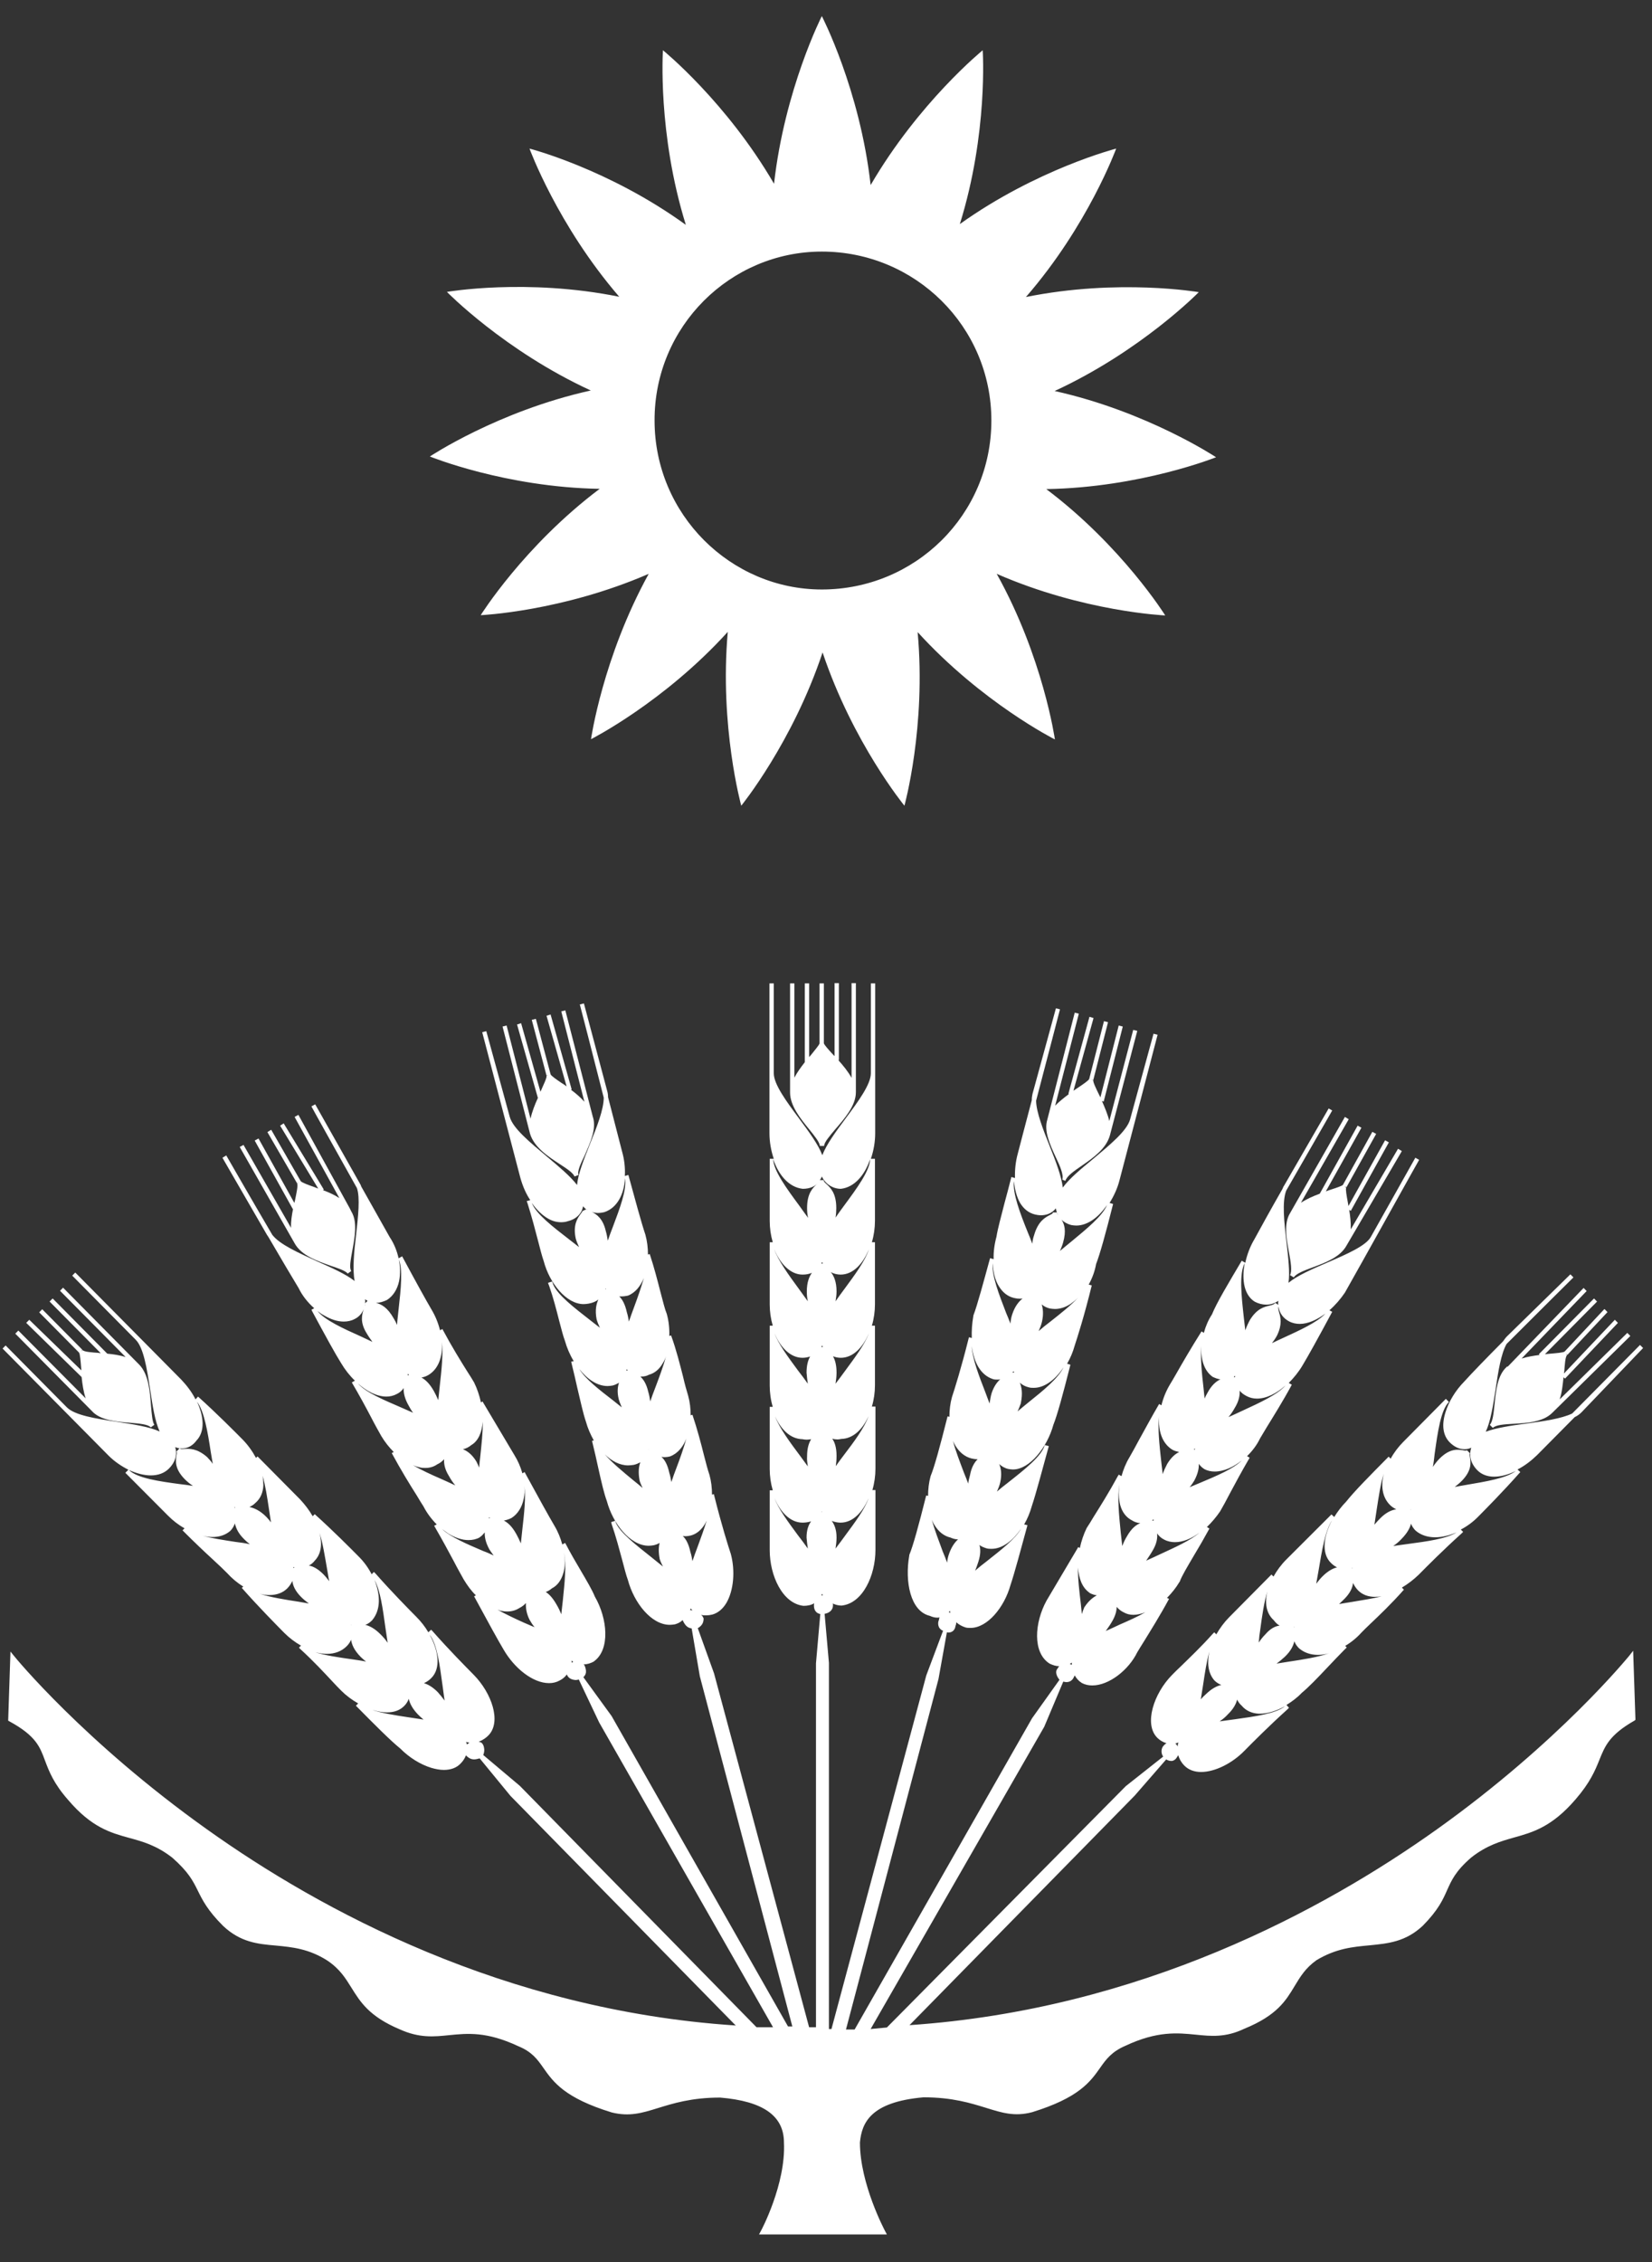 <svg width="57" height="78" viewBox="0 0 57 78" fill="none" xmlns="http://www.w3.org/2000/svg">
<rect x="0" y="0" width="57" height="78" fill="#333333" stroke="none"/>
<path d="M27.26 33.91V37.673C27.26 38.133 27.628 38.585 27.918 38.939C28.102 39.169 28.286 39.391 28.286 39.515H28.435C28.435 39.391 28.628 39.169 28.821 38.939C29.137 38.576 29.531 38.125 29.531 37.664V33.901H29.382V37.168C29.268 36.956 29.093 36.743 28.926 36.557H28.944V33.901H28.795V36.416C28.777 36.398 28.759 36.38 28.742 36.363C28.602 36.212 28.435 36.026 28.426 35.973V33.91H28.277V35.973C28.277 36.026 28.11 36.212 27.988 36.371C27.961 36.398 27.944 36.425 27.918 36.451V33.91H27.768V36.628C27.637 36.797 27.505 36.974 27.409 37.16V33.91H27.26Z" fill="white"/>
<path d="M56.21 57.1C56.184 57.126 53.807 60.066 49.571 63.085C45.668 65.865 39.345 69.292 31.381 69.832L39.152 61.916L40.239 60.668C40.292 60.703 40.353 60.721 40.406 60.721C40.415 60.721 40.432 60.721 40.441 60.721C40.494 60.712 40.564 60.677 40.617 60.579C40.634 60.562 40.643 60.544 40.652 60.517C40.695 60.668 40.774 60.792 40.862 60.88C41.011 61.031 41.213 61.102 41.441 61.102C41.923 61.102 42.52 60.801 42.941 60.367C43.212 60.092 43.783 59.517 44.423 58.941C44.44 58.924 44.458 58.906 44.475 58.888L44.388 58.791C44.572 58.676 44.756 58.543 44.914 58.375C45.151 58.18 45.449 57.87 45.8 57.498C45.984 57.303 46.186 57.091 46.405 56.869C46.422 56.852 46.449 56.834 46.466 56.807L46.414 56.754C46.624 56.63 46.817 56.471 46.975 56.294C47.054 56.214 47.159 56.108 47.282 55.993C47.589 55.701 48.019 55.293 48.44 54.815L48.369 54.744C48.58 54.62 48.773 54.47 48.948 54.302C49.229 54.018 49.79 53.452 50.431 52.876C50.448 52.858 50.465 52.841 50.483 52.823L50.404 52.743C50.623 52.628 50.825 52.478 50.992 52.309C51.272 52.026 51.869 51.424 52.456 50.76L52.36 50.671C52.605 50.547 52.834 50.37 53.035 50.175L54.333 48.865C54.43 48.821 54.509 48.759 54.57 48.697L56.693 46.483L56.587 46.377L54.246 48.741C53.877 48.918 53.263 49.007 52.676 49.086C52.132 49.157 51.614 49.237 51.264 49.37C51.43 49.016 51.518 48.467 51.606 47.891C51.693 47.298 51.79 46.678 51.983 46.342C53.044 45.279 54.272 44.066 54.289 44.048L54.184 43.942L51.992 46.085C51.948 46.129 51.904 46.191 51.86 46.253C51.29 46.828 50.781 47.351 50.527 47.634C50.22 47.944 49.983 48.334 49.869 48.715C49.738 49.148 49.79 49.502 50.018 49.733C50.167 49.883 50.343 49.972 50.518 49.972C50.527 49.972 50.536 49.972 50.544 49.972C50.615 49.972 50.694 49.954 50.764 49.919C50.641 50.299 50.851 50.574 50.974 50.698C51.123 50.848 51.325 50.919 51.553 50.919C51.79 50.919 52.044 50.848 52.298 50.724C51.974 50.972 51.272 51.087 50.588 51.203C50.457 51.229 50.316 51.247 50.194 51.273C50.273 51.211 50.352 51.149 50.431 51.07C50.79 50.707 50.746 50.432 50.72 50.255C50.702 50.167 50.702 50.131 50.72 50.114L50.615 50.007C50.597 50.025 50.553 50.025 50.474 50.007C50.299 49.981 50.027 49.936 49.667 50.299C49.58 50.388 49.51 50.477 49.439 50.583C49.466 50.441 49.483 50.291 49.501 50.131C49.606 49.387 49.711 48.626 49.992 48.343L49.887 48.236L48.422 49.715C48.247 49.892 48.098 50.087 47.983 50.299L47.913 50.229C47.256 50.893 46.738 51.415 46.449 51.778C46.291 51.938 46.151 52.123 46.036 52.309L45.94 52.221L44.379 53.779C44.203 53.956 44.054 54.16 43.94 54.364L43.923 54.346L43.87 54.293L42.406 55.771C42.239 55.94 42.09 56.143 41.967 56.356L41.897 56.285C41.879 56.303 41.862 56.32 41.844 56.338C41.441 56.79 41.038 57.17 40.748 57.454C40.625 57.569 40.52 57.675 40.441 57.755C39.81 58.392 39.459 59.455 39.932 59.924C40.011 60.004 40.125 60.075 40.248 60.11C40.213 60.128 40.187 60.154 40.152 60.19C40.055 60.287 40.055 60.464 40.134 60.571L38.845 61.589L30.601 69.912L30.04 69.965L36.03 59.543L36.687 57.985C36.722 57.994 36.758 58.003 36.793 58.003C36.907 58.003 36.994 57.95 37.047 57.843C37.056 57.817 37.073 57.79 37.082 57.773C37.143 57.879 37.222 57.967 37.31 58.02L37.319 58.029C37.433 58.091 37.556 58.118 37.687 58.118C38.266 58.118 38.941 57.587 39.239 56.976C39.301 56.869 39.38 56.745 39.468 56.604C39.696 56.232 40.02 55.718 40.336 55.134L40.266 55.099C40.432 54.93 40.581 54.744 40.695 54.55L40.704 54.541C40.783 54.328 40.967 54.027 41.195 53.638C41.362 53.363 41.546 53.044 41.73 52.708L41.643 52.655C41.809 52.495 41.967 52.309 42.099 52.114C42.186 51.964 42.309 51.743 42.441 51.486C42.616 51.158 42.835 50.751 43.072 50.344C43.09 50.317 43.107 50.291 43.116 50.264L43.028 50.211C43.212 50.034 43.37 49.821 43.476 49.6C43.537 49.494 43.616 49.37 43.704 49.219C43.932 48.847 44.256 48.334 44.572 47.749L44.467 47.687C44.642 47.51 44.809 47.307 44.94 47.085C45.142 46.749 45.467 46.164 45.966 45.235L45.87 45.182C46.072 45.005 46.256 44.792 46.405 44.571C46.984 43.552 48.94 40.028 48.966 39.993L48.834 39.922L47.3 42.649C47.133 42.959 46.458 43.251 45.8 43.535C45.265 43.765 44.756 43.986 44.458 44.234C44.511 43.871 44.449 43.358 44.388 42.826C44.309 42.145 44.23 41.445 44.379 41.055C45.116 39.772 45.949 38.319 45.966 38.293L45.905 38.257L45.844 38.222L44.309 40.878C44.282 40.914 44.265 40.958 44.247 41.002C43.835 41.719 43.467 42.392 43.283 42.729C43.134 42.977 43.028 43.26 42.967 43.544L42.906 43.508L42.844 43.473C42.414 44.199 41.967 44.943 41.818 45.323C41.695 45.509 41.599 45.73 41.537 45.961L41.458 45.908C41.09 46.492 40.792 47.006 40.581 47.377C40.494 47.528 40.423 47.652 40.362 47.749C40.231 47.971 40.134 48.21 40.073 48.458L39.994 48.413C39.739 48.847 39.503 49.29 39.31 49.635C39.178 49.883 39.055 50.105 38.968 50.255C38.845 50.459 38.757 50.68 38.696 50.901L38.599 50.848C38.59 50.866 38.582 50.884 38.573 50.893C38.266 51.459 37.959 51.946 37.731 52.309C37.643 52.46 37.564 52.584 37.494 52.69C37.389 52.903 37.31 53.142 37.258 53.381L37.205 53.345L36.108 55.196C35.696 55.949 35.617 56.984 36.214 57.365C36.328 57.418 36.433 57.454 36.547 57.454C36.521 57.48 36.503 57.507 36.486 57.542C36.389 57.648 36.468 57.817 36.556 57.923L35.609 59.251L29.487 69.983H29.189L32.381 57.897L32.671 56.285C32.688 56.285 32.697 56.294 32.714 56.294C32.767 56.294 32.811 56.285 32.855 56.258C32.925 56.214 32.96 56.143 32.969 56.064C32.986 56.028 32.995 55.984 32.995 55.94C33.083 56.019 33.197 56.081 33.311 56.117C33.372 56.134 33.425 56.134 33.486 56.134C34.074 56.134 34.653 55.417 34.863 54.665C35.012 54.222 35.231 53.398 35.451 52.593L35.381 52.575L35.337 52.566C35.451 52.371 35.538 52.159 35.6 51.938C35.749 51.495 35.968 50.662 36.188 49.865L36.047 49.83C35.942 50.211 35.354 50.671 34.793 51.114C34.653 51.22 34.521 51.327 34.398 51.433C34.442 51.335 34.486 51.229 34.512 51.114C34.574 50.831 34.539 50.636 34.477 50.485C34.565 50.565 34.67 50.627 34.793 50.654C34.846 50.662 34.898 50.671 34.951 50.671C35.53 50.671 36.135 49.901 36.345 49.131C36.477 48.803 36.67 48.103 36.933 47.059L36.819 47.023C36.933 46.828 37.021 46.616 37.082 46.395C37.17 46.129 37.407 45.394 37.67 44.323L37.564 44.296C37.687 44.075 37.775 43.836 37.819 43.588C37.95 43.251 38.143 42.561 38.406 41.516L38.284 41.48C38.433 41.241 38.556 40.976 38.626 40.701C38.915 39.603 39.932 35.725 39.941 35.681L39.801 35.645L38.994 38.594C38.889 38.992 38.292 39.479 37.722 39.958C37.301 40.303 36.898 40.639 36.67 40.949C36.626 40.568 36.433 40.055 36.223 39.532C35.995 38.957 35.758 38.364 35.749 37.956C36.135 36.495 36.565 34.831 36.573 34.804L36.433 34.769L35.626 37.717C35.609 37.788 35.6 37.859 35.6 37.939C35.398 38.7 35.214 39.408 35.117 39.78C35.039 40.064 35.012 40.356 35.021 40.621L34.898 40.586C34.898 40.595 34.889 40.604 34.889 40.613C34.81 40.923 34.732 41.224 34.661 41.48C34.539 41.959 34.425 42.366 34.381 42.649C34.311 42.906 34.276 43.172 34.284 43.419L34.161 43.384C33.942 44.181 33.723 45.005 33.583 45.367V45.385C33.539 45.633 33.521 45.89 33.53 46.138L33.434 46.111C33.434 46.12 33.425 46.129 33.425 46.138C33.162 47.191 32.934 47.909 32.846 48.174C32.785 48.396 32.758 48.626 32.758 48.856L32.697 48.838C32.697 48.847 32.688 48.856 32.688 48.865C32.434 49.874 32.241 50.583 32.109 50.901C32.048 51.123 32.022 51.353 32.022 51.583L31.96 51.566C31.96 51.574 31.951 51.583 31.951 51.592C31.697 52.602 31.504 53.31 31.373 53.62V53.638C31.215 54.532 31.408 55.559 32.083 55.718C32.162 55.754 32.25 55.78 32.328 55.78C32.355 55.78 32.39 55.78 32.416 55.771C32.407 55.798 32.399 55.825 32.399 55.851C32.355 55.949 32.364 56.046 32.407 56.126C32.443 56.179 32.486 56.214 32.539 56.232L31.96 57.773L28.689 69.965H28.601V57.339L28.452 55.648C28.61 55.621 28.741 55.523 28.741 55.355C28.741 55.329 28.741 55.311 28.733 55.293C28.829 55.338 28.934 55.364 29.04 55.364C29.768 55.284 30.206 54.328 30.206 53.443V51.38H30.101C30.171 51.141 30.206 50.884 30.206 50.645V48.502H30.083C30.154 48.263 30.189 48.015 30.189 47.767V45.713H30.118H30.083C30.154 45.474 30.189 45.217 30.189 44.978V42.835H30.118H30.083C30.154 42.596 30.189 42.339 30.189 42.1V39.958H30.118H30.048C30.145 39.674 30.197 39.373 30.197 39.072V33.91H30.048V37.009C30.048 37.39 29.61 37.983 29.189 38.55C28.847 39.01 28.514 39.462 28.373 39.834C28.233 39.462 27.899 39.01 27.558 38.55C27.137 37.983 26.698 37.39 26.698 37.009V33.91H26.549V39.072C26.549 39.373 26.602 39.674 26.698 39.958H26.628H26.558V42.1C26.558 42.348 26.593 42.596 26.663 42.835H26.628H26.558V44.978C26.558 45.226 26.593 45.474 26.663 45.713H26.628H26.558V47.776C26.558 48.024 26.593 48.281 26.663 48.511H26.558V50.654C26.558 50.901 26.593 51.149 26.663 51.389H26.558V53.452C26.558 54.328 26.996 55.293 27.724 55.373C27.864 55.373 27.996 55.346 28.093 55.284C28.084 55.311 28.084 55.338 28.084 55.364C28.084 55.523 28.163 55.63 28.303 55.656L28.154 57.356V69.903H27.917L24.637 57.702L24.076 56.143C24.198 56.072 24.277 55.975 24.277 55.816V55.807L24.269 55.789C24.251 55.745 24.225 55.709 24.19 55.683C24.251 55.701 24.304 55.701 24.365 55.701C24.435 55.701 24.505 55.692 24.576 55.674C24.768 55.621 24.935 55.488 25.067 55.267C25.312 54.842 25.374 54.169 25.216 53.584C25.128 53.319 24.9 52.602 24.637 51.548C24.637 51.539 24.637 51.53 24.628 51.521L24.567 51.539C24.567 51.309 24.541 51.079 24.479 50.857C24.418 50.68 24.356 50.441 24.286 50.167C24.19 49.786 24.067 49.308 23.892 48.785L23.83 48.803C23.83 48.573 23.804 48.343 23.742 48.121C23.69 47.953 23.628 47.732 23.567 47.466C23.462 47.059 23.339 46.554 23.155 46.049L23.093 46.067C23.102 45.819 23.076 45.553 23.006 45.306C22.936 45.137 22.874 44.872 22.786 44.544C22.69 44.172 22.576 43.721 22.418 43.242L22.357 43.26C22.357 43.03 22.33 42.8 22.269 42.578C22.12 42.136 21.901 41.312 21.681 40.515L21.559 40.551C21.576 40.267 21.541 39.975 21.462 39.701C21.366 39.329 21.181 38.612 20.98 37.832C20.98 37.762 20.971 37.691 20.953 37.629L20.147 34.601L20.006 34.636C20.015 34.663 20.453 36.363 20.831 37.85C20.831 38.257 20.594 38.859 20.357 39.444C20.147 39.975 19.945 40.48 19.91 40.861C19.682 40.56 19.278 40.223 18.857 39.869C18.287 39.391 17.691 38.904 17.586 38.505L16.779 35.557L16.638 35.592C16.647 35.628 17.665 39.515 17.954 40.613C18.033 40.896 18.147 41.162 18.296 41.383L18.173 41.418C18.182 41.445 18.191 41.463 18.2 41.489C18.357 41.985 18.471 42.428 18.568 42.8C18.638 43.074 18.7 43.313 18.761 43.49C18.963 44.252 19.541 44.969 20.138 44.969C20.199 44.969 20.252 44.96 20.313 44.951C20.453 44.925 20.559 44.88 20.646 44.81C20.576 44.96 20.524 45.173 20.585 45.492C20.611 45.589 20.655 45.686 20.699 45.784C20.585 45.695 20.471 45.607 20.357 45.518C19.813 45.093 19.243 44.659 19.085 44.287C19.077 44.252 19.068 44.225 19.05 44.19L18.91 44.234C18.919 44.27 18.927 44.296 18.945 44.331C19.094 44.757 19.199 45.173 19.287 45.518C19.366 45.81 19.427 46.067 19.489 46.226C19.559 46.474 19.664 46.722 19.796 46.935L19.708 46.952C19.717 46.979 19.717 47.006 19.726 47.032C19.796 47.324 19.866 47.608 19.919 47.856C20.033 48.334 20.12 48.741 20.217 49.024C20.278 49.246 20.375 49.467 20.489 49.671L20.427 49.68C20.436 49.706 20.436 49.733 20.445 49.759C20.515 50.051 20.585 50.344 20.638 50.6C20.752 51.114 20.848 51.521 20.936 51.752C21.146 52.54 21.743 53.301 22.383 53.301C22.444 53.301 22.497 53.292 22.558 53.283C22.629 53.266 22.699 53.239 22.76 53.204C22.725 53.337 22.716 53.514 22.76 53.744V53.753C22.786 53.841 22.83 53.93 22.874 54.018C22.743 53.912 22.611 53.806 22.48 53.7C21.945 53.275 21.383 52.841 21.243 52.495C21.234 52.478 21.234 52.46 21.225 52.442L21.085 52.486C21.094 52.504 21.102 52.531 21.102 52.548C21.252 52.982 21.366 53.416 21.462 53.77C21.541 54.062 21.602 54.319 21.664 54.479C21.874 55.267 22.471 56.028 23.111 56.028C23.172 56.028 23.225 56.019 23.286 56.011C23.383 55.984 23.479 55.94 23.558 55.86V55.878L23.567 55.895C23.637 56.037 23.716 56.134 23.865 56.152L24.146 57.799L27.338 69.876H27.189L21.102 59.172L20.129 57.834C20.173 57.79 20.208 57.737 20.217 57.675C20.226 57.595 20.208 57.516 20.164 57.418L20.147 57.401C20.147 57.401 20.138 57.401 20.138 57.392C20.252 57.392 20.375 57.356 20.489 57.294L20.497 57.285C21.059 56.878 20.962 55.807 20.524 55.054C20.436 54.833 20.252 54.523 20.024 54.133C19.866 53.868 19.691 53.567 19.524 53.248C19.515 53.23 19.506 53.212 19.498 53.204L19.401 53.257C19.34 53.035 19.252 52.814 19.129 52.61C18.936 52.283 18.612 51.698 18.129 50.813C18.121 50.795 18.112 50.778 18.103 50.76L18.024 50.804C17.963 50.583 17.866 50.361 17.744 50.167L16.674 48.369C16.665 48.351 16.656 48.334 16.647 48.325L16.595 48.36C16.542 48.121 16.463 47.882 16.358 47.67C16.296 47.563 16.218 47.439 16.121 47.289C15.893 46.926 15.586 46.43 15.288 45.872C15.279 45.855 15.27 45.837 15.261 45.828L15.183 45.872C15.121 45.624 15.025 45.385 14.893 45.164C14.7 44.836 14.367 44.234 13.876 43.322L13.744 43.393C13.911 43.729 13.832 44.447 13.753 45.146C13.736 45.332 13.709 45.509 13.7 45.686C13.665 45.607 13.63 45.536 13.586 45.465C13.367 45.075 13.148 44.969 12.973 44.925C13.095 44.925 13.218 44.889 13.35 44.827C13.56 44.695 13.709 44.464 13.771 44.172C13.867 43.703 13.744 43.101 13.446 42.658C13.244 42.295 12.867 41.631 12.464 40.914C12.455 40.878 12.438 40.843 12.42 40.816L10.876 38.08L10.745 38.151C10.754 38.178 11.578 39.648 12.315 40.967C12.429 41.303 12.358 41.941 12.288 42.561C12.218 43.154 12.157 43.756 12.236 44.172C11.929 43.933 11.455 43.721 10.955 43.499C10.315 43.207 9.649 42.915 9.394 42.578C8.64 41.294 7.824 39.869 7.807 39.842L7.675 39.922L9.21 42.578C9.228 42.605 9.245 42.632 9.263 42.658C9.692 43.393 10.096 44.075 10.306 44.42C10.429 44.677 10.622 44.916 10.841 45.111L10.745 45.164C10.754 45.173 10.762 45.19 10.762 45.199C11.245 46.094 11.569 46.687 11.771 47.006C11.902 47.227 12.06 47.431 12.245 47.608L12.139 47.67C12.394 48.103 12.63 48.537 12.815 48.892C12.946 49.148 13.069 49.361 13.157 49.52C13.279 49.724 13.428 49.91 13.586 50.069L13.516 50.105C13.832 50.689 14.148 51.203 14.384 51.574C14.472 51.725 14.551 51.849 14.613 51.946C14.726 52.168 14.884 52.38 15.069 52.566L14.981 52.61C14.998 52.637 15.007 52.663 15.025 52.69C15.261 53.097 15.481 53.505 15.656 53.832C15.788 54.089 15.911 54.302 15.998 54.461C16.121 54.665 16.261 54.859 16.419 55.01L16.358 55.045C16.858 55.966 17.182 56.559 17.384 56.896C17.752 57.525 18.384 58.038 18.945 58.038C19.068 58.038 19.191 58.012 19.305 57.95C19.41 57.897 19.498 57.826 19.559 57.737C19.559 57.746 19.568 57.755 19.568 57.764C19.612 57.852 19.691 57.905 19.796 57.923C19.813 57.923 19.84 57.932 19.857 57.932C19.901 57.932 19.936 57.923 19.971 57.914L20.673 59.393L26.672 69.903H26.102L17.936 61.58L16.674 60.517C16.7 60.455 16.709 60.385 16.709 60.349C16.709 60.305 16.7 60.181 16.63 60.11L16.612 60.092C16.577 60.075 16.551 60.066 16.516 60.057C16.665 60.004 16.779 59.915 16.849 59.844C17.314 59.375 16.963 58.375 16.34 57.746C16.068 57.471 15.498 56.896 14.928 56.25C14.911 56.232 14.893 56.214 14.876 56.196L14.779 56.285C14.665 56.09 14.525 55.913 14.367 55.754C14.095 55.479 13.525 54.904 12.955 54.257C12.937 54.24 12.92 54.222 12.902 54.204L12.823 54.284C12.709 54.062 12.56 53.859 12.394 53.691C12.104 53.398 11.517 52.805 10.859 52.212L10.789 52.283C10.666 52.07 10.517 51.876 10.35 51.698L8.885 50.22L8.833 50.273C8.71 50.043 8.552 49.821 8.368 49.635C8.087 49.352 7.491 48.75 6.833 48.157L6.746 48.254C6.623 48.006 6.447 47.776 6.254 47.572L2.597 43.88L2.492 43.986L4.685 46.2C4.956 46.474 5.07 47.2 5.176 47.891C5.263 48.458 5.342 48.998 5.509 49.361C5.141 49.193 4.588 49.113 4.018 49.024C3.308 48.918 2.58 48.803 2.308 48.529L0.194 46.395L0.089 46.501L3.746 50.193C3.939 50.388 4.185 50.556 4.43 50.68L4.325 50.786L5.79 52.256C5.956 52.425 6.158 52.584 6.368 52.699L6.298 52.77C6.693 53.168 7.061 53.514 7.359 53.788C7.552 53.965 7.719 54.124 7.833 54.24C8 54.425 8.193 54.585 8.394 54.709L8.342 54.753C8.929 55.417 9.526 56.019 9.806 56.303C9.982 56.48 10.184 56.63 10.385 56.745L10.315 56.816C10.333 56.834 10.35 56.852 10.368 56.869C10.815 57.277 11.192 57.684 11.473 57.985C11.587 58.109 11.692 58.215 11.771 58.295C11.938 58.463 12.139 58.614 12.358 58.738L12.332 58.764L12.28 58.817C12.937 59.481 13.455 60.004 13.814 60.296C14.121 60.606 14.507 60.845 14.884 60.96C15.034 61.004 15.183 61.031 15.314 61.031C15.551 61.031 15.753 60.96 15.893 60.81C15.981 60.721 16.042 60.624 16.077 60.526C16.095 60.553 16.13 60.579 16.156 60.597C16.209 60.641 16.279 60.668 16.358 60.668C16.419 60.668 16.481 60.65 16.551 60.633L17.612 61.925L25.391 69.85L25.356 69.841H25.347C17.401 69.31 11.06 65.874 7.149 63.085C2.904 60.066 0.501 57.126 0.484 57.1L0.361 56.949L0.282 59.331L0.326 59.357C1.238 59.853 1.378 60.234 1.554 60.712C1.694 61.084 1.852 61.5 2.352 62.067C3.167 63.023 3.825 63.2 4.465 63.377C4.921 63.501 5.404 63.634 5.947 64.059C6.5 64.546 6.658 64.856 6.824 65.192C6.982 65.511 7.158 65.874 7.702 66.414C8.298 66.972 8.885 67.034 9.517 67.087C10.078 67.141 10.648 67.194 11.289 67.601C11.727 67.893 11.92 68.212 12.13 68.548C12.429 69.026 12.736 69.531 13.788 69.974C14.472 70.284 14.972 70.231 15.498 70.177C16.13 70.115 16.788 70.045 17.884 70.558C18.357 70.753 18.542 71.01 18.752 71.311C19.094 71.798 19.489 72.347 21.111 72.843C21.725 72.993 22.155 72.86 22.699 72.692C23.216 72.533 23.856 72.329 24.848 72.329C26.33 72.453 27.049 72.958 27.049 73.879C27.119 75.313 26.259 76.925 26.251 76.933L26.189 77.049H30.478H30.601L30.539 76.933C30.531 76.916 29.671 75.313 29.671 73.879C29.733 73.197 30.04 72.48 31.864 72.32C32.864 72.32 33.504 72.524 34.021 72.683C34.565 72.852 35.004 72.993 35.609 72.834C37.222 72.338 37.617 71.789 37.959 71.302C38.17 71.001 38.362 70.744 38.836 70.541C39.932 70.027 40.634 70.098 41.257 70.16C41.783 70.213 42.283 70.266 42.932 69.956C44.063 69.496 44.37 68.982 44.668 68.486C44.861 68.168 45.037 67.867 45.423 67.592C46.098 67.185 46.685 67.132 47.256 67.079C47.887 67.016 48.492 66.963 49.089 66.406C49.632 65.857 49.79 65.493 49.931 65.175C50.08 64.847 50.211 64.528 50.764 64.05C51.307 63.625 51.781 63.492 52.246 63.36C52.886 63.182 53.544 62.997 54.36 62.049C54.859 61.474 55.035 61.057 55.184 60.686C55.377 60.208 55.526 59.827 56.394 59.331L56.429 59.304L56.35 56.922L56.21 57.1ZM48.685 52.044C48.685 52.053 48.676 52.053 48.676 52.061L48.668 52.053C48.668 52.053 48.676 52.053 48.685 52.044ZM48.685 52.54C48.72 52.637 48.782 52.717 48.843 52.779C49.027 52.938 49.264 53.009 49.518 53.009C49.755 53.009 50.01 52.947 50.255 52.841C49.904 53.062 49.238 53.151 48.58 53.239C48.404 53.266 48.238 53.283 48.071 53.31C48.176 53.239 48.273 53.159 48.361 53.062C48.562 52.858 48.65 52.681 48.685 52.54ZM47.501 52.053C47.571 51.61 47.633 51.158 47.747 50.813C47.642 51.22 47.685 51.619 47.957 51.893C48.019 51.955 48.098 52.008 48.176 52.044C48.01 52.07 47.817 52.15 47.598 52.38C47.536 52.442 47.475 52.513 47.422 52.575C47.449 52.407 47.475 52.23 47.501 52.053ZM46.659 54.062C46.659 54.071 46.659 54.071 46.651 54.08L46.642 54.071C46.651 54.062 46.651 54.062 46.659 54.062ZM46.387 55.134C46.589 54.93 46.668 54.744 46.685 54.585C46.738 54.7 46.808 54.789 46.861 54.842C47.01 54.992 47.212 55.063 47.44 55.063C47.51 55.063 47.589 55.054 47.668 55.045C47.361 55.125 46.992 55.178 46.633 55.24C46.484 55.267 46.343 55.284 46.203 55.311C46.265 55.249 46.326 55.196 46.387 55.134ZM45.493 54.169C45.607 53.487 45.721 52.788 45.958 52.425C45.668 52.965 45.589 53.558 45.914 53.885C45.984 53.956 46.054 54.009 46.133 54.045C45.993 54.08 45.817 54.169 45.624 54.364C45.545 54.443 45.484 54.523 45.414 54.611C45.44 54.47 45.467 54.319 45.493 54.169ZM44.66 56.099C44.66 56.108 44.651 56.108 44.651 56.117L44.642 56.108L44.633 56.099C44.651 56.108 44.66 56.108 44.66 56.099ZM44.66 56.595C44.695 56.692 44.756 56.772 44.818 56.834C45.002 56.993 45.23 57.064 45.475 57.064C45.598 57.064 45.73 57.046 45.852 57.011C45.467 57.144 44.958 57.224 44.493 57.294C44.344 57.321 44.186 57.339 44.046 57.365C44.142 57.294 44.239 57.215 44.335 57.126C44.546 56.922 44.624 56.745 44.66 56.595ZM43.484 56.188C43.546 55.718 43.616 55.24 43.73 54.877C43.695 55.019 43.677 55.152 43.686 55.276C43.695 55.515 43.783 55.718 43.949 55.869C44.011 55.949 44.072 56.011 44.151 56.055C44.002 56.072 43.835 56.152 43.66 56.356C43.572 56.444 43.502 56.533 43.432 56.639C43.441 56.498 43.458 56.347 43.484 56.188ZM42.686 58.605C42.721 58.684 42.774 58.755 42.844 58.817C42.984 58.986 43.195 59.083 43.432 59.092C43.449 59.092 43.458 59.092 43.476 59.092C43.739 59.092 44.046 58.994 44.335 58.835C44.019 59.092 43.291 59.189 42.59 59.287C42.414 59.313 42.248 59.331 42.081 59.357C42.186 59.287 42.283 59.207 42.371 59.109C42.563 58.924 42.651 58.746 42.686 58.605ZM41.511 58.1C41.572 57.693 41.634 57.277 41.73 56.949C41.643 57.321 41.678 57.684 41.897 57.941C41.941 57.985 42.02 58.056 42.142 58.1C41.985 58.136 41.809 58.224 41.608 58.419C41.546 58.472 41.485 58.534 41.432 58.596C41.458 58.437 41.485 58.268 41.511 58.1ZM40.66 60.084C40.643 60.128 40.634 60.172 40.634 60.225C40.634 60.216 40.625 60.216 40.625 60.208C40.608 60.172 40.581 60.145 40.555 60.119C40.59 60.11 40.625 60.101 40.66 60.084ZM44.475 45.562C44.589 45.624 44.721 45.651 44.844 45.651C45.133 45.651 45.44 45.509 45.73 45.297C45.449 45.598 44.844 45.872 44.265 46.138C44.133 46.2 44.011 46.253 43.888 46.315C43.949 46.235 44.011 46.147 44.063 46.049C44.247 45.669 44.186 45.429 44.133 45.252C44.107 45.155 44.098 45.102 44.116 45.058C44.142 45.288 44.291 45.465 44.475 45.562ZM42.949 43.552C42.888 43.853 42.888 44.146 42.949 44.385C43.011 44.615 43.134 44.792 43.3 44.889C43.423 44.951 43.554 44.987 43.695 44.987C43.835 44.987 43.984 44.943 44.107 44.854C44.098 44.907 44.098 44.951 44.107 44.996L44.002 44.925C43.967 44.978 43.905 44.996 43.8 45.022C43.616 45.066 43.37 45.12 43.125 45.518C43.063 45.633 43.011 45.748 42.967 45.872C42.949 45.722 42.932 45.571 42.914 45.412C42.835 44.686 42.748 43.924 42.949 43.552ZM42.616 47.439C42.616 47.457 42.616 47.475 42.607 47.493H42.599L42.572 47.475C42.59 47.457 42.607 47.448 42.616 47.439ZM42.599 48.555C42.748 48.316 42.783 48.112 42.774 47.953C42.835 48.033 42.923 48.095 43.011 48.139C43.125 48.201 43.248 48.227 43.37 48.227C43.695 48.227 44.046 48.05 44.353 47.776C44.081 48.086 43.467 48.369 42.87 48.644C42.704 48.723 42.546 48.794 42.388 48.865C42.467 48.768 42.537 48.67 42.599 48.555ZM41.45 46.412C41.423 46.846 41.537 47.254 41.827 47.466L41.836 47.475C41.932 47.519 42.02 47.554 42.107 47.563C41.958 47.634 41.8 47.767 41.66 48.033C41.625 48.095 41.59 48.157 41.564 48.227C41.555 48.121 41.537 48.006 41.529 47.891C41.467 47.36 41.415 46.82 41.45 46.412ZM41.23 49.945C41.23 49.963 41.222 49.981 41.222 49.998L41.213 49.989L41.195 49.972C41.204 49.963 41.222 49.954 41.23 49.945ZM41.204 51.061C41.336 50.813 41.371 50.627 41.362 50.477C41.415 50.547 41.476 50.609 41.537 50.645L41.546 50.654C41.66 50.716 41.783 50.742 41.914 50.742C42.221 50.742 42.555 50.592 42.844 50.361C42.563 50.645 41.976 50.893 41.406 51.132C41.283 51.185 41.169 51.229 41.046 51.282C41.108 51.211 41.16 51.132 41.204 51.061ZM39.994 48.847C39.959 49.325 40.09 49.768 40.45 49.989C40.529 50.034 40.608 50.051 40.687 50.069C40.555 50.131 40.415 50.246 40.274 50.477C40.213 50.592 40.16 50.707 40.117 50.831C40.099 50.68 40.081 50.53 40.064 50.37C40.003 49.812 39.941 49.246 39.994 48.847ZM39.801 52.389C39.801 52.407 39.801 52.425 39.801 52.442L39.757 52.425H39.748C39.766 52.416 39.783 52.398 39.801 52.389ZM39.748 53.505C39.915 53.239 39.941 53.035 39.924 52.876C39.985 52.965 40.073 53.044 40.169 53.089C40.283 53.151 40.415 53.177 40.538 53.177C40.818 53.177 41.116 53.053 41.388 52.849C41.081 53.115 40.546 53.354 40.029 53.593C39.862 53.673 39.704 53.744 39.547 53.815C39.617 53.708 39.687 53.611 39.748 53.505ZM38.626 51.194C38.59 51.45 38.599 51.698 38.652 51.902C38.722 52.15 38.862 52.327 39.055 52.425C39.134 52.478 39.239 52.513 39.345 52.522C39.205 52.575 39.038 52.699 38.88 52.982C38.819 53.08 38.766 53.195 38.722 53.31C38.705 53.159 38.687 53 38.669 52.841C38.608 52.23 38.547 51.601 38.626 51.194ZM38.354 55.94C38.485 55.727 38.529 55.55 38.529 55.408C38.59 55.479 38.669 55.55 38.766 55.594C38.871 55.656 38.985 55.683 39.108 55.683C39.239 55.683 39.38 55.648 39.52 55.594C39.257 55.745 38.941 55.886 38.634 56.019C38.468 56.099 38.31 56.17 38.152 56.241C38.222 56.143 38.292 56.046 38.354 55.94ZM37.196 54.054C37.222 54.425 37.336 54.744 37.591 54.921L37.599 54.93C37.678 54.974 37.766 55.001 37.845 55.01C37.714 55.081 37.564 55.196 37.424 55.408L37.415 55.417C37.38 55.497 37.354 55.577 37.328 55.656C37.319 55.541 37.301 55.417 37.292 55.302C37.24 54.868 37.187 54.425 37.196 54.054ZM36.986 57.33C36.986 57.356 36.977 57.383 36.977 57.41C36.959 57.401 36.95 57.392 36.933 57.383C36.924 57.383 36.924 57.383 36.915 57.374C36.942 57.356 36.968 57.339 36.986 57.33ZM32.767 55.603L32.749 55.594H32.732C32.749 55.577 32.767 55.559 32.776 55.541C32.776 55.568 32.785 55.594 32.793 55.621C32.785 55.621 32.785 55.612 32.767 55.603ZM35.231 52.708C35.039 53.062 34.53 53.452 34.039 53.841C33.898 53.947 33.767 54.054 33.644 54.16C33.688 54.062 33.723 53.956 33.758 53.85C33.837 53.602 33.837 53.416 33.793 53.275C33.863 53.328 33.951 53.363 34.039 53.39C34.1 53.407 34.153 53.407 34.214 53.407C34.591 53.407 34.96 53.115 35.231 52.708ZM34.933 47.333C34.951 47.316 34.96 47.298 34.977 47.28C34.977 47.298 34.986 47.316 34.986 47.333H34.933ZM35.503 48.343C35.363 48.458 35.231 48.564 35.109 48.67C35.153 48.582 35.188 48.484 35.223 48.387V48.378C35.293 48.041 35.249 47.829 35.188 47.678C35.275 47.758 35.381 47.811 35.495 47.838C35.556 47.856 35.609 47.856 35.67 47.856C36.047 47.856 36.424 47.563 36.696 47.147C36.512 47.528 36.003 47.944 35.503 48.343ZM36.231 45.58C36.091 45.686 35.959 45.792 35.837 45.899C35.88 45.801 35.924 45.695 35.951 45.58C36.012 45.314 35.986 45.12 35.942 44.978C36.021 45.049 36.117 45.093 36.223 45.12C36.284 45.128 36.337 45.137 36.398 45.137C36.582 45.137 36.766 45.075 36.942 44.96C37.029 44.898 37.117 44.827 37.196 44.748C36.95 45.013 36.591 45.297 36.231 45.58ZM36.679 42.853C36.801 42.428 36.722 42.206 36.626 42.056C36.714 42.145 36.828 42.206 36.959 42.242C37.021 42.251 37.073 42.26 37.135 42.26C37.529 42.26 37.915 41.967 38.196 41.551C38.047 41.923 37.494 42.375 36.968 42.809C36.828 42.924 36.696 43.03 36.573 43.136C36.608 43.048 36.652 42.95 36.679 42.853ZM34.986 40.728C35.012 41.02 35.082 41.277 35.196 41.48C35.328 41.693 35.495 41.826 35.714 41.879C35.758 41.888 35.828 41.905 35.916 41.905C36.074 41.905 36.275 41.861 36.433 41.666C36.442 41.755 36.468 41.826 36.512 41.905C36.486 41.87 36.468 41.835 36.468 41.808H36.398H36.328C36.328 41.843 36.31 41.852 36.223 41.897C36.074 41.976 35.819 42.1 35.679 42.596C35.644 42.694 35.626 42.791 35.617 42.888C35.574 42.764 35.521 42.632 35.468 42.508C35.196 41.835 34.933 41.144 34.986 40.728ZM34.249 43.561C34.267 43.871 34.337 44.154 34.468 44.358C34.6 44.571 34.767 44.703 34.986 44.757C35.03 44.765 35.1 44.783 35.188 44.783C35.223 44.783 35.249 44.783 35.284 44.774C35.161 44.872 35.021 45.031 34.925 45.323C34.889 45.429 34.872 45.536 34.863 45.642C34.819 45.518 34.767 45.394 34.714 45.27C34.468 44.633 34.214 43.977 34.249 43.561ZM34.258 47.554C34.311 47.572 34.363 47.572 34.425 47.572C34.451 47.572 34.477 47.572 34.512 47.563C34.407 47.652 34.293 47.803 34.214 48.041C34.179 48.157 34.161 48.281 34.144 48.396C34.1 48.272 34.047 48.148 34.004 48.024C33.776 47.439 33.548 46.846 33.53 46.421C33.6 46.97 33.828 47.413 34.258 47.554ZM32.969 49.857C33.109 50.087 33.302 50.237 33.521 50.291C33.565 50.299 33.635 50.317 33.723 50.317C33.723 50.317 33.723 50.317 33.732 50.317C33.627 50.423 33.521 50.583 33.469 50.866C33.442 50.964 33.416 51.061 33.407 51.158C33.363 51.034 33.311 50.91 33.258 50.778C33.118 50.406 32.969 50.025 32.881 49.688C32.907 49.742 32.934 49.804 32.969 49.857ZM32.153 52.407C32.179 52.469 32.206 52.531 32.241 52.584C32.381 52.814 32.565 52.965 32.793 53.018C32.872 53.053 32.96 53.08 33.039 53.08C33.048 53.08 33.056 53.08 33.056 53.08C32.943 53.186 32.828 53.337 32.741 53.593C32.706 53.691 32.688 53.788 32.679 53.885C32.636 53.761 32.583 53.629 32.53 53.505C32.39 53.124 32.241 52.743 32.153 52.407ZM27.873 50.565C27.785 50.441 27.689 50.317 27.601 50.193C27.25 49.724 26.891 49.237 26.742 48.838C26.944 49.29 27.268 49.618 27.689 49.627C27.733 49.635 27.785 49.644 27.829 49.644C27.882 49.644 27.935 49.635 27.987 49.627C27.908 49.759 27.847 49.936 27.847 50.22C27.838 50.335 27.856 50.45 27.873 50.565ZM27.873 47.714C27.768 47.563 27.654 47.413 27.531 47.254C27.198 46.802 26.856 46.342 26.724 45.978C26.926 46.457 27.268 46.82 27.689 46.82C27.785 46.82 27.873 46.802 27.952 46.775C27.882 46.899 27.829 47.076 27.829 47.333C27.838 47.466 27.856 47.59 27.873 47.714ZM27.873 53.398C27.768 53.248 27.654 53.097 27.531 52.938C27.198 52.486 26.856 52.026 26.724 51.663C26.926 52.141 27.268 52.504 27.689 52.504C27.803 52.504 27.899 52.486 27.987 52.46C27.899 52.575 27.829 52.752 27.829 53.018C27.838 53.142 27.856 53.275 27.873 53.398ZM27.838 44.535C27.838 44.641 27.847 44.757 27.873 44.872C27.777 44.739 27.672 44.597 27.566 44.447C27.207 43.96 26.847 43.455 26.715 43.083C26.917 43.57 27.268 43.951 27.689 43.951C27.812 43.951 27.917 43.933 28.014 43.889C27.926 44.013 27.838 44.208 27.838 44.535ZM28.18 40.834C28.049 40.958 27.847 41.144 27.847 41.657C27.847 41.764 27.856 41.879 27.882 41.994C27.785 41.861 27.68 41.719 27.575 41.569C27.137 40.976 26.689 40.365 26.68 39.975C26.865 40.515 27.215 40.94 27.698 40.993C27.952 40.993 28.145 40.905 28.268 40.737C28.25 40.763 28.224 40.79 28.18 40.834ZM20.164 41.728L20.094 41.764C20.094 41.782 20.059 41.826 20.033 41.861C19.927 42.003 19.761 42.242 19.866 42.711C19.892 42.809 19.936 42.906 19.98 43.003C19.866 42.915 19.752 42.826 19.638 42.738C19.077 42.304 18.498 41.861 18.349 41.48C18.515 41.719 18.717 41.914 18.927 42.029C19.068 42.109 19.217 42.145 19.357 42.145C19.436 42.145 19.524 42.136 19.594 42.109C19.743 42.074 19.936 41.985 20.05 41.79C20.085 41.728 20.103 41.666 20.12 41.596C20.155 41.64 20.19 41.675 20.226 41.702L20.164 41.728ZM20.234 41.693C20.252 41.711 20.269 41.719 20.287 41.728C20.261 41.719 20.243 41.711 20.234 41.693ZM22.216 44.066C22.129 44.376 22.006 44.73 21.874 45.084C21.813 45.252 21.752 45.412 21.699 45.571C21.681 45.465 21.664 45.359 21.629 45.252C21.567 44.969 21.471 44.801 21.366 44.703C21.392 44.703 21.418 44.703 21.445 44.703C21.532 44.703 21.611 44.686 21.664 44.677C21.918 44.58 22.102 44.349 22.216 44.066ZM21.629 47.262L21.611 47.271C21.62 47.254 21.62 47.227 21.629 47.209C21.637 47.227 21.646 47.236 21.655 47.254L21.629 47.262ZM20.419 41.79C20.497 41.817 20.568 41.826 20.638 41.826C20.725 41.826 20.804 41.808 20.848 41.799C21.304 41.649 21.532 41.17 21.567 40.63C21.629 41.029 21.383 41.675 21.146 42.304C21.085 42.463 21.024 42.623 20.971 42.782C20.953 42.667 20.936 42.561 20.901 42.446C20.804 42.02 20.585 41.87 20.419 41.79ZM20.91 44.456H20.901H20.892C20.892 44.447 20.892 44.438 20.901 44.429C20.901 44.438 20.91 44.447 20.91 44.456ZM19.989 47.209C20.261 47.554 20.603 47.794 20.962 47.794C21.024 47.794 21.076 47.785 21.138 47.776C21.208 47.758 21.287 47.723 21.357 47.678C21.313 47.82 21.287 47.997 21.348 48.245C21.374 48.343 21.418 48.44 21.453 48.529C21.357 48.449 21.26 48.378 21.164 48.298C20.682 47.926 20.199 47.554 19.989 47.209ZM21.883 51.07C21.506 50.76 21.12 50.441 20.866 50.149C21.102 50.379 21.383 50.53 21.673 50.53C21.734 50.53 21.795 50.521 21.866 50.512C21.953 50.494 22.023 50.459 22.094 50.423C22.041 50.565 22.015 50.76 22.067 51.043V51.052C22.094 51.141 22.129 51.22 22.172 51.309C22.076 51.229 21.988 51.149 21.883 51.07ZM22.383 49.981V49.972L22.392 49.981H22.383ZM22.611 47.847C22.55 48.006 22.488 48.166 22.436 48.325C22.418 48.21 22.401 48.103 22.366 47.988C22.304 47.723 22.208 47.572 22.094 47.466C22.111 47.466 22.12 47.466 22.137 47.466C22.225 47.466 22.313 47.448 22.392 47.404C22.585 47.351 22.751 47.218 22.874 46.997C22.918 46.926 22.953 46.855 22.979 46.767C22.892 47.103 22.751 47.475 22.611 47.847ZM23.164 51.105C23.146 50.999 23.128 50.893 23.093 50.786C23.032 50.503 22.936 50.335 22.822 50.237C22.848 50.237 22.883 50.246 22.909 50.246C22.988 50.246 23.058 50.237 23.12 50.22C23.383 50.122 23.567 49.892 23.681 49.609C23.593 49.919 23.471 50.273 23.339 50.618C23.278 50.778 23.216 50.946 23.164 51.105ZM23.821 55.523H23.813C23.821 55.506 23.821 55.479 23.83 55.462C23.848 55.488 23.874 55.506 23.892 55.532C23.865 55.523 23.848 55.523 23.821 55.523ZM23.892 53.832C23.874 53.726 23.856 53.62 23.821 53.514C23.76 53.23 23.663 53.062 23.558 52.965C23.584 52.965 23.611 52.973 23.637 52.973C23.725 52.973 23.795 52.956 23.839 52.947C24.032 52.894 24.198 52.761 24.33 52.54C24.348 52.504 24.365 52.469 24.383 52.433C24.295 52.725 24.181 53.035 24.067 53.345C24.006 53.505 23.944 53.673 23.892 53.832ZM17.647 52.345C17.858 52.212 18.007 51.982 18.068 51.69C18.103 51.548 18.112 51.389 18.094 51.229C18.147 51.628 18.086 52.185 18.024 52.725C18.007 52.894 17.989 53.062 17.971 53.221C17.928 53.115 17.875 53.009 17.822 52.911C17.673 52.637 17.524 52.504 17.384 52.433C17.472 52.416 17.559 52.389 17.647 52.345ZM16.902 52.336L16.884 52.354L16.875 52.362C16.875 52.345 16.875 52.327 16.875 52.309C16.875 52.318 16.884 52.327 16.902 52.336ZM16.261 49.83C16.507 49.688 16.63 49.379 16.656 49.024C16.665 49.379 16.612 49.821 16.568 50.255C16.551 50.37 16.542 50.494 16.533 50.609C16.507 50.538 16.472 50.468 16.437 50.397C16.288 50.149 16.121 50.034 15.972 49.972C16.068 49.954 16.165 49.91 16.261 49.83ZM14.797 47.404C15.148 47.183 15.279 46.749 15.244 46.271C15.297 46.678 15.235 47.236 15.174 47.785C15.156 47.953 15.139 48.121 15.121 48.281C15.077 48.174 15.025 48.068 14.972 47.971C14.823 47.705 14.674 47.572 14.542 47.501C14.639 47.484 14.726 47.448 14.797 47.404ZM14.113 47.404L14.069 47.431C14.069 47.413 14.069 47.395 14.069 47.369C14.078 47.386 14.095 47.395 14.113 47.404ZM12.595 44.801C12.622 44.819 12.657 44.845 12.683 44.854L12.639 44.898L12.595 44.943C12.604 44.898 12.604 44.845 12.595 44.801ZM12.578 45.066C12.587 45.031 12.595 45.005 12.595 44.969C12.604 44.996 12.587 45.031 12.56 45.111C12.56 45.12 12.552 45.128 12.552 45.128C12.56 45.111 12.569 45.093 12.578 45.066ZM10.955 45.208C11.025 45.261 11.096 45.314 11.166 45.35C11.403 45.492 11.639 45.571 11.859 45.571C11.99 45.571 12.122 45.545 12.236 45.483C12.385 45.412 12.49 45.288 12.552 45.137C12.49 45.323 12.411 45.589 12.648 45.97C12.709 46.076 12.78 46.173 12.85 46.271C12.718 46.209 12.587 46.147 12.455 46.085C11.841 45.81 11.218 45.527 10.955 45.208ZM12.35 47.705C12.657 47.98 13.008 48.157 13.332 48.157C13.455 48.157 13.578 48.13 13.692 48.068C13.788 48.024 13.867 47.953 13.928 47.864C13.92 48.015 13.955 48.219 14.104 48.475C14.148 48.555 14.191 48.635 14.253 48.715C14.113 48.653 13.972 48.59 13.832 48.529C13.236 48.272 12.622 48.015 12.35 47.705ZM14.244 50.521C14.323 50.556 14.411 50.583 14.49 50.6C14.56 50.618 14.621 50.618 14.683 50.618C14.832 50.618 14.972 50.574 15.086 50.494C15.183 50.45 15.261 50.388 15.323 50.317C15.314 50.468 15.34 50.662 15.498 50.91C15.56 51.026 15.63 51.123 15.709 51.22C15.551 51.149 15.393 51.07 15.226 50.999C14.876 50.848 14.534 50.689 14.244 50.521ZM16.682 53.487C16.121 53.248 15.542 53 15.253 52.725C15.323 52.779 15.402 52.832 15.472 52.885C15.709 53.027 15.946 53.106 16.165 53.106C16.296 53.106 16.428 53.08 16.542 53.018L16.551 53.009C16.621 52.965 16.674 52.903 16.726 52.841C16.717 52.991 16.753 53.186 16.884 53.425C16.928 53.496 16.98 53.567 17.033 53.638C16.919 53.584 16.805 53.531 16.682 53.487ZM18.068 55.949C17.752 55.807 17.436 55.656 17.165 55.506C17.2 55.515 17.235 55.532 17.27 55.541C17.349 55.559 17.428 55.568 17.507 55.568C17.665 55.568 17.805 55.523 17.928 55.444C17.998 55.408 18.077 55.355 18.147 55.276C18.138 55.426 18.156 55.621 18.27 55.851C18.322 55.94 18.375 56.028 18.445 56.108C18.322 56.064 18.2 56.002 18.068 55.949ZM19.419 55.196C19.401 55.355 19.384 55.515 19.366 55.665C19.322 55.55 19.27 55.444 19.208 55.338C19.077 55.107 18.954 54.974 18.831 54.895C18.91 54.868 18.98 54.824 19.041 54.771C19.235 54.673 19.366 54.487 19.436 54.248C19.498 54.045 19.506 53.797 19.462 53.549C19.55 53.965 19.48 54.594 19.419 55.196ZM19.761 57.312C19.743 57.321 19.734 57.33 19.726 57.339C19.726 57.312 19.726 57.285 19.717 57.259C19.734 57.277 19.761 57.285 19.778 57.303C19.77 57.303 19.77 57.303 19.761 57.312ZM14.086 58.047C14.078 58.047 14.078 58.047 14.086 58.047C14.078 58.047 14.086 58.047 14.086 58.047ZM12.841 55.869C13.148 55.506 13.122 54.974 12.92 54.479C13.122 54.833 13.209 55.479 13.297 56.117C13.323 56.303 13.35 56.48 13.376 56.648C13.306 56.542 13.218 56.444 13.13 56.356C12.92 56.143 12.744 56.064 12.604 56.028C12.692 56.002 12.771 55.94 12.841 55.869ZM12.13 56.037L12.122 56.046C12.122 56.037 12.122 56.037 12.113 56.028C12.122 56.037 12.13 56.037 12.13 56.037ZM10.868 53.806C11.087 53.575 11.122 53.23 11.025 52.858C11.139 53.212 11.21 53.673 11.289 54.124C11.315 54.257 11.332 54.399 11.359 54.523C11.297 54.443 11.236 54.364 11.157 54.284C10.964 54.089 10.797 54.009 10.657 53.983C10.736 53.947 10.806 53.885 10.868 53.806ZM10.157 54.045L10.131 54.071C10.131 54.062 10.122 54.045 10.122 54.036C10.14 54.036 10.148 54.036 10.157 54.045ZM8.815 51.822C8.982 51.681 9.078 51.468 9.087 51.211C9.087 51.114 9.078 51.008 9.061 50.893C9.157 51.22 9.219 51.628 9.28 52.035C9.306 52.194 9.324 52.345 9.35 52.495C9.298 52.425 9.245 52.362 9.184 52.3C8.964 52.079 8.763 51.999 8.605 51.964C8.684 51.929 8.754 51.884 8.815 51.822ZM8.114 51.982L8.096 51.999C8.096 51.991 8.087 51.982 8.087 51.973C8.096 51.973 8.105 51.973 8.114 51.982ZM6.272 49.945C6.289 49.945 6.298 49.945 6.316 49.945C6.491 49.936 6.658 49.839 6.781 49.671C7.079 49.361 7.035 48.838 6.798 48.334C7.044 48.661 7.167 49.37 7.272 50.069C7.298 50.202 7.316 50.344 7.342 50.477C7.281 50.388 7.21 50.308 7.14 50.237C6.789 49.936 6.535 49.954 6.36 49.963C6.272 49.972 6.228 49.972 6.202 49.945C6.219 49.945 6.246 49.945 6.272 49.945ZM6.211 51.176C5.483 51.079 4.737 50.972 4.448 50.689C4.702 50.804 4.965 50.875 5.202 50.875C5.448 50.875 5.667 50.804 5.833 50.636C6.018 50.45 6.14 50.184 6.044 49.901C6.097 49.919 6.149 49.936 6.193 49.945L6.14 49.998L6.088 50.051C6.105 50.069 6.105 50.114 6.088 50.193C6.061 50.37 6.018 50.645 6.377 51.008C6.465 51.096 6.553 51.167 6.658 51.238C6.509 51.211 6.36 51.194 6.211 51.176ZM8.122 53.168C7.719 53.106 7.316 53.044 6.982 52.956C7.096 52.982 7.21 53 7.324 53C7.561 53 7.772 52.938 7.947 52.788C8.017 52.717 8.07 52.628 8.105 52.531C8.14 52.69 8.219 52.876 8.429 53.08C8.491 53.142 8.552 53.195 8.622 53.248C8.456 53.212 8.289 53.186 8.122 53.168ZM10.306 55.231C9.841 55.16 9.342 55.081 8.964 54.957C9.07 54.983 9.166 55.001 9.263 55.001C9.271 55.001 9.289 55.001 9.298 55.001C9.552 55.001 9.763 54.921 9.912 54.771C9.982 54.7 10.043 54.611 10.087 54.514C10.105 54.665 10.175 54.851 10.385 55.063C10.464 55.143 10.561 55.222 10.657 55.293C10.543 55.276 10.429 55.249 10.306 55.231ZM12.201 57.224C11.701 57.153 11.192 57.082 10.832 56.958C10.85 56.967 10.876 56.976 10.894 56.976C11.025 57.011 11.157 57.029 11.28 57.029C11.552 57.029 11.789 56.94 11.964 56.763C12.025 56.701 12.078 56.63 12.113 56.542C12.139 56.71 12.218 56.905 12.446 57.135C12.499 57.188 12.56 57.241 12.63 57.294C12.481 57.268 12.341 57.241 12.201 57.224ZM14.095 59.216C13.613 59.145 13.122 59.065 12.78 58.941C12.823 58.959 12.858 58.968 12.902 58.977C13.06 59.021 13.218 59.047 13.35 59.047C13.595 59.047 13.797 58.977 13.946 58.826C13.99 58.782 14.06 58.702 14.104 58.578C14.139 58.738 14.227 58.915 14.42 59.118C14.481 59.18 14.551 59.242 14.613 59.295C14.446 59.269 14.271 59.242 14.095 59.216ZM15.104 58.348C14.919 58.162 14.762 58.082 14.63 58.038C14.726 57.994 14.806 57.941 14.884 57.861C15.218 57.525 15.13 56.914 14.823 56.365C15.077 56.683 15.174 57.418 15.27 58.127C15.297 58.304 15.314 58.472 15.34 58.64C15.27 58.543 15.191 58.445 15.104 58.348ZM16.174 60.11C16.156 60.119 16.13 60.137 16.112 60.154C16.104 60.128 16.095 60.092 16.077 60.066C16.112 60.075 16.156 60.084 16.191 60.092C16.191 60.101 16.182 60.11 16.174 60.11ZM29.171 52.938C29.057 53.097 28.943 53.248 28.829 53.398C28.847 53.275 28.864 53.142 28.864 53.018C28.864 52.734 28.785 52.566 28.698 52.442C28.82 52.495 28.943 52.504 29.005 52.504C29.426 52.504 29.768 52.141 29.969 51.663C29.846 52.026 29.505 52.486 29.171 52.938ZM28.715 49.609C28.777 49.627 28.838 49.635 28.899 49.635C28.943 49.635 28.978 49.627 29.022 49.618C29.443 49.609 29.768 49.281 29.969 48.83C29.829 49.228 29.469 49.715 29.11 50.184C29.013 50.308 28.926 50.432 28.838 50.556C28.855 50.441 28.864 50.326 28.864 50.202C28.864 49.919 28.803 49.733 28.715 49.609ZM29.171 47.254C29.057 47.413 28.943 47.563 28.829 47.714C28.847 47.59 28.864 47.457 28.864 47.333C28.864 47.068 28.812 46.891 28.741 46.767C28.829 46.802 28.917 46.82 29.013 46.82C29.434 46.82 29.776 46.457 29.978 45.978C29.846 46.342 29.505 46.802 29.171 47.254ZM29.136 44.447C29.031 44.588 28.926 44.73 28.829 44.872C28.847 44.757 28.864 44.641 28.864 44.535C28.864 44.19 28.768 43.986 28.663 43.862C28.768 43.924 28.891 43.951 29.005 43.951C29.434 43.951 29.776 43.579 29.978 43.083C29.864 43.455 29.496 43.96 29.136 44.447ZM28.356 40.568C28.487 40.843 28.75 40.993 29.013 40.993C29.487 40.94 29.838 40.515 30.022 39.975C30.013 40.365 29.566 40.976 29.127 41.569C29.022 41.711 28.926 41.843 28.829 41.985C28.847 41.879 28.855 41.764 28.855 41.657C28.855 41.144 28.654 40.958 28.522 40.834C28.452 40.772 28.417 40.737 28.417 40.692H28.347H28.285C28.32 40.657 28.338 40.613 28.356 40.568ZM28.338 46.448C28.347 46.43 28.356 46.412 28.364 46.395C28.373 46.412 28.382 46.43 28.391 46.448H28.338ZM28.364 52.132H28.347C28.347 52.123 28.356 52.123 28.356 52.114C28.364 52.123 28.364 52.123 28.364 52.132ZM28.356 43.57H28.338C28.347 43.552 28.356 43.535 28.364 43.517C28.373 43.535 28.382 43.552 28.391 43.57H28.356ZM28.356 55.01C28.347 55.01 28.347 55.01 28.338 55.01C28.347 54.992 28.356 54.974 28.364 54.957C28.373 54.974 28.382 54.992 28.391 55.01C28.373 55.01 28.364 55.01 28.356 55.01Z" fill="white"/>
<path d="M36.758 40.719C36.81 40.551 37.065 40.374 37.337 40.188C37.723 39.922 38.161 39.612 38.293 39.161L39.24 35.548L39.1 35.513L38.275 38.656C38.222 38.426 38.117 38.187 38.021 37.965L38.082 37.983L38.74 35.398L38.6 35.362L37.968 37.841C37.951 37.806 37.933 37.771 37.916 37.735C37.819 37.54 37.705 37.301 37.723 37.248L37.652 37.222L37.723 37.239L38.231 35.247L38.091 35.212L37.582 37.204C37.565 37.257 37.354 37.399 37.196 37.505C37.144 37.54 37.091 37.576 37.038 37.611L37.731 35.105L37.591 35.061L36.863 37.717L36.881 37.726C36.714 37.85 36.547 37.983 36.407 38.125L37.223 34.955L37.082 34.919L36.135 38.612C36.012 39.001 36.232 39.48 36.425 39.896C36.574 40.206 36.705 40.507 36.653 40.675L36.758 40.719Z" fill="white"/>
<path d="M44.51 41.835C44.291 42.189 44.387 42.72 44.475 43.189C44.536 43.517 44.589 43.836 44.51 43.968L44.641 44.048C44.72 43.915 45.001 43.809 45.29 43.703C45.738 43.535 46.246 43.349 46.465 42.941L48.369 39.692L48.237 39.612L46.606 42.392C46.615 42.171 46.588 41.941 46.553 41.719L46.606 41.755L47.921 39.391L47.79 39.32L46.527 41.587C46.518 41.533 46.509 41.48 46.501 41.436C46.465 41.241 46.422 41.002 46.448 40.958L46.395 40.905L46.457 40.94L47.483 39.099L47.351 39.028L46.334 40.861C46.29 40.896 46.115 40.958 45.948 41.011C45.887 41.029 45.816 41.055 45.746 41.082L46.974 38.886L46.843 38.815L45.536 41.162C45.317 41.241 45.08 41.348 44.887 41.471L46.536 38.594L46.404 38.514L44.51 41.835Z" fill="white"/>
<path d="M51.982 47.139C51.675 47.413 51.614 47.944 51.57 48.405C51.535 48.724 51.509 49.025 51.403 49.131L51.456 49.184L51.509 49.237C51.614 49.131 51.912 49.113 52.228 49.095C52.701 49.069 53.236 49.033 53.552 48.724L56.253 46.067L56.148 45.961L53.815 48.254C53.894 48.015 53.92 47.749 53.947 47.493L53.999 47.537L55.824 45.616L55.718 45.509L53.964 47.36C53.964 47.333 53.964 47.316 53.973 47.289C53.991 47.059 54.008 46.776 54.069 46.731L54.026 46.669L54.078 46.722L55.464 45.244L55.359 45.137L53.982 46.607C53.92 46.643 53.701 46.66 53.491 46.678C53.429 46.687 53.368 46.687 53.306 46.696L55.104 44.881L54.999 44.774L53.096 46.696L53.122 46.722C52.912 46.749 52.693 46.784 52.5 46.846L54.745 44.518L54.64 44.411L52.026 47.121C51.991 47.121 51.982 47.13 51.982 47.139Z" fill="white"/>
<path d="M20.462 38.532C20.462 38.523 20.453 38.514 20.453 38.505L19.506 34.84L19.366 34.875L20.164 37.992C20.032 37.841 19.866 37.7 19.699 37.576L19.725 37.567L18.997 34.981L18.857 35.026L19.55 37.461C19.489 37.416 19.427 37.372 19.366 37.337C19.208 37.23 19.015 37.097 18.997 37.044L18.489 35.132L18.348 35.167L18.857 37.089L18.927 37.071L18.857 37.097C18.875 37.159 18.752 37.407 18.664 37.611C18.655 37.62 18.655 37.638 18.647 37.646L17.98 35.282L17.84 35.327L18.559 37.859C18.454 38.089 18.357 38.337 18.305 38.576L17.48 35.362L17.34 35.397L18.287 39.09C18.427 39.559 18.91 39.878 19.304 40.135C19.55 40.294 19.778 40.444 19.822 40.568L19.892 40.542L19.962 40.515C19.91 40.382 20.041 40.117 20.181 39.825C20.357 39.417 20.585 38.939 20.462 38.532Z" fill="white"/>
<path d="M10.165 42.871C10.402 43.304 10.972 43.49 11.419 43.65C11.682 43.738 11.919 43.818 11.998 43.915L12.059 43.871L12.121 43.827C12.042 43.729 12.103 43.419 12.156 43.127C12.243 42.658 12.34 42.127 12.121 41.773C12.103 41.737 12.086 41.702 12.068 41.666L10.296 38.443L10.165 38.514L11.709 41.312C11.533 41.197 11.331 41.108 11.138 41.038L11.174 41.02L9.788 38.736L9.665 38.815L10.98 40.985C10.928 40.967 10.884 40.949 10.84 40.931C10.639 40.861 10.419 40.781 10.375 40.728L9.358 38.957L9.226 39.037L10.253 40.807L10.314 40.772L10.253 40.816C10.288 40.878 10.226 41.153 10.182 41.374C10.174 41.41 10.165 41.445 10.156 41.48L8.92 39.258L8.788 39.329L10.104 41.693L10.112 41.684C10.068 41.905 10.033 42.127 10.042 42.339L8.402 39.479L8.271 39.55L10.165 42.871Z" fill="white"/>
<path d="M3.229 48.714C3.237 48.714 3.237 48.723 3.229 48.714C3.527 48.98 4.035 49.024 4.483 49.06C4.798 49.086 5.114 49.113 5.202 49.219L5.263 49.175L5.325 49.131C5.255 49.033 5.237 48.768 5.211 48.484C5.176 47.997 5.132 47.395 4.807 47.059L2.176 44.402L2.071 44.509L4.334 46.793C4.132 46.731 3.913 46.696 3.702 46.678L1.817 44.774L1.711 44.88L3.474 46.66C3.448 46.66 3.43 46.66 3.404 46.651C3.176 46.634 2.895 46.616 2.851 46.554L2.79 46.598L2.843 46.545L1.457 45.146L1.352 45.252L2.729 46.642C2.764 46.705 2.781 46.926 2.799 47.147C2.799 47.183 2.808 47.218 2.808 47.254L1.01 45.509L0.904 45.615L2.816 47.484C2.843 47.732 2.878 47.988 2.957 48.219L0.633 45.881L0.527 45.987L3.229 48.714Z" fill="white"/>
<path d="M20.691 16.856C18.077 18.822 16.586 21.213 16.586 21.213C16.586 21.213 19.384 21.089 22.383 19.787C20.796 22.665 20.392 25.489 20.392 25.489C20.392 25.489 22.91 24.214 25.111 21.788C24.821 25.055 25.576 27.783 25.576 27.783C25.576 27.783 27.347 25.605 28.382 22.497C29.426 25.613 31.206 27.783 31.206 27.783C31.206 27.783 31.96 25.064 31.662 21.797C33.881 24.232 36.398 25.498 36.398 25.498C36.398 25.498 35.995 22.665 34.39 19.787C37.389 21.098 40.205 21.222 40.205 21.222C40.205 21.222 38.714 18.831 36.1 16.865C39.354 16.812 41.959 15.767 41.959 15.767C41.959 15.767 39.582 14.191 36.389 13.483C39.38 12.102 41.362 10.074 41.362 10.074C41.362 10.074 38.591 9.596 35.398 10.242C37.547 7.772 38.512 5.124 38.512 5.124C38.512 5.124 35.784 5.824 33.118 7.727C34.1 4.575 33.907 1.733 33.907 1.733C33.907 1.733 31.706 3.522 30.04 6.382C29.671 3.088 28.356 0.555 28.356 0.555C28.356 0.555 27.075 3.07 26.707 6.337C25.058 3.504 22.874 1.733 22.874 1.733C22.874 1.733 22.681 4.593 23.664 7.754C20.998 5.824 18.27 5.124 18.27 5.124C18.27 5.124 19.235 7.763 21.366 10.233C18.174 9.587 15.42 10.065 15.42 10.065C15.42 10.065 17.402 12.093 20.384 13.465C17.183 14.174 14.832 15.741 14.832 15.741C14.832 15.741 17.437 16.803 20.691 16.856ZM28.356 8.675C31.575 8.675 34.206 11.26 34.206 14.501C34.206 17.751 31.575 20.327 28.356 20.327C25.216 20.327 22.585 17.742 22.585 14.501C22.576 11.252 25.207 8.675 28.356 8.675Z" fill="white"/>
</svg>
